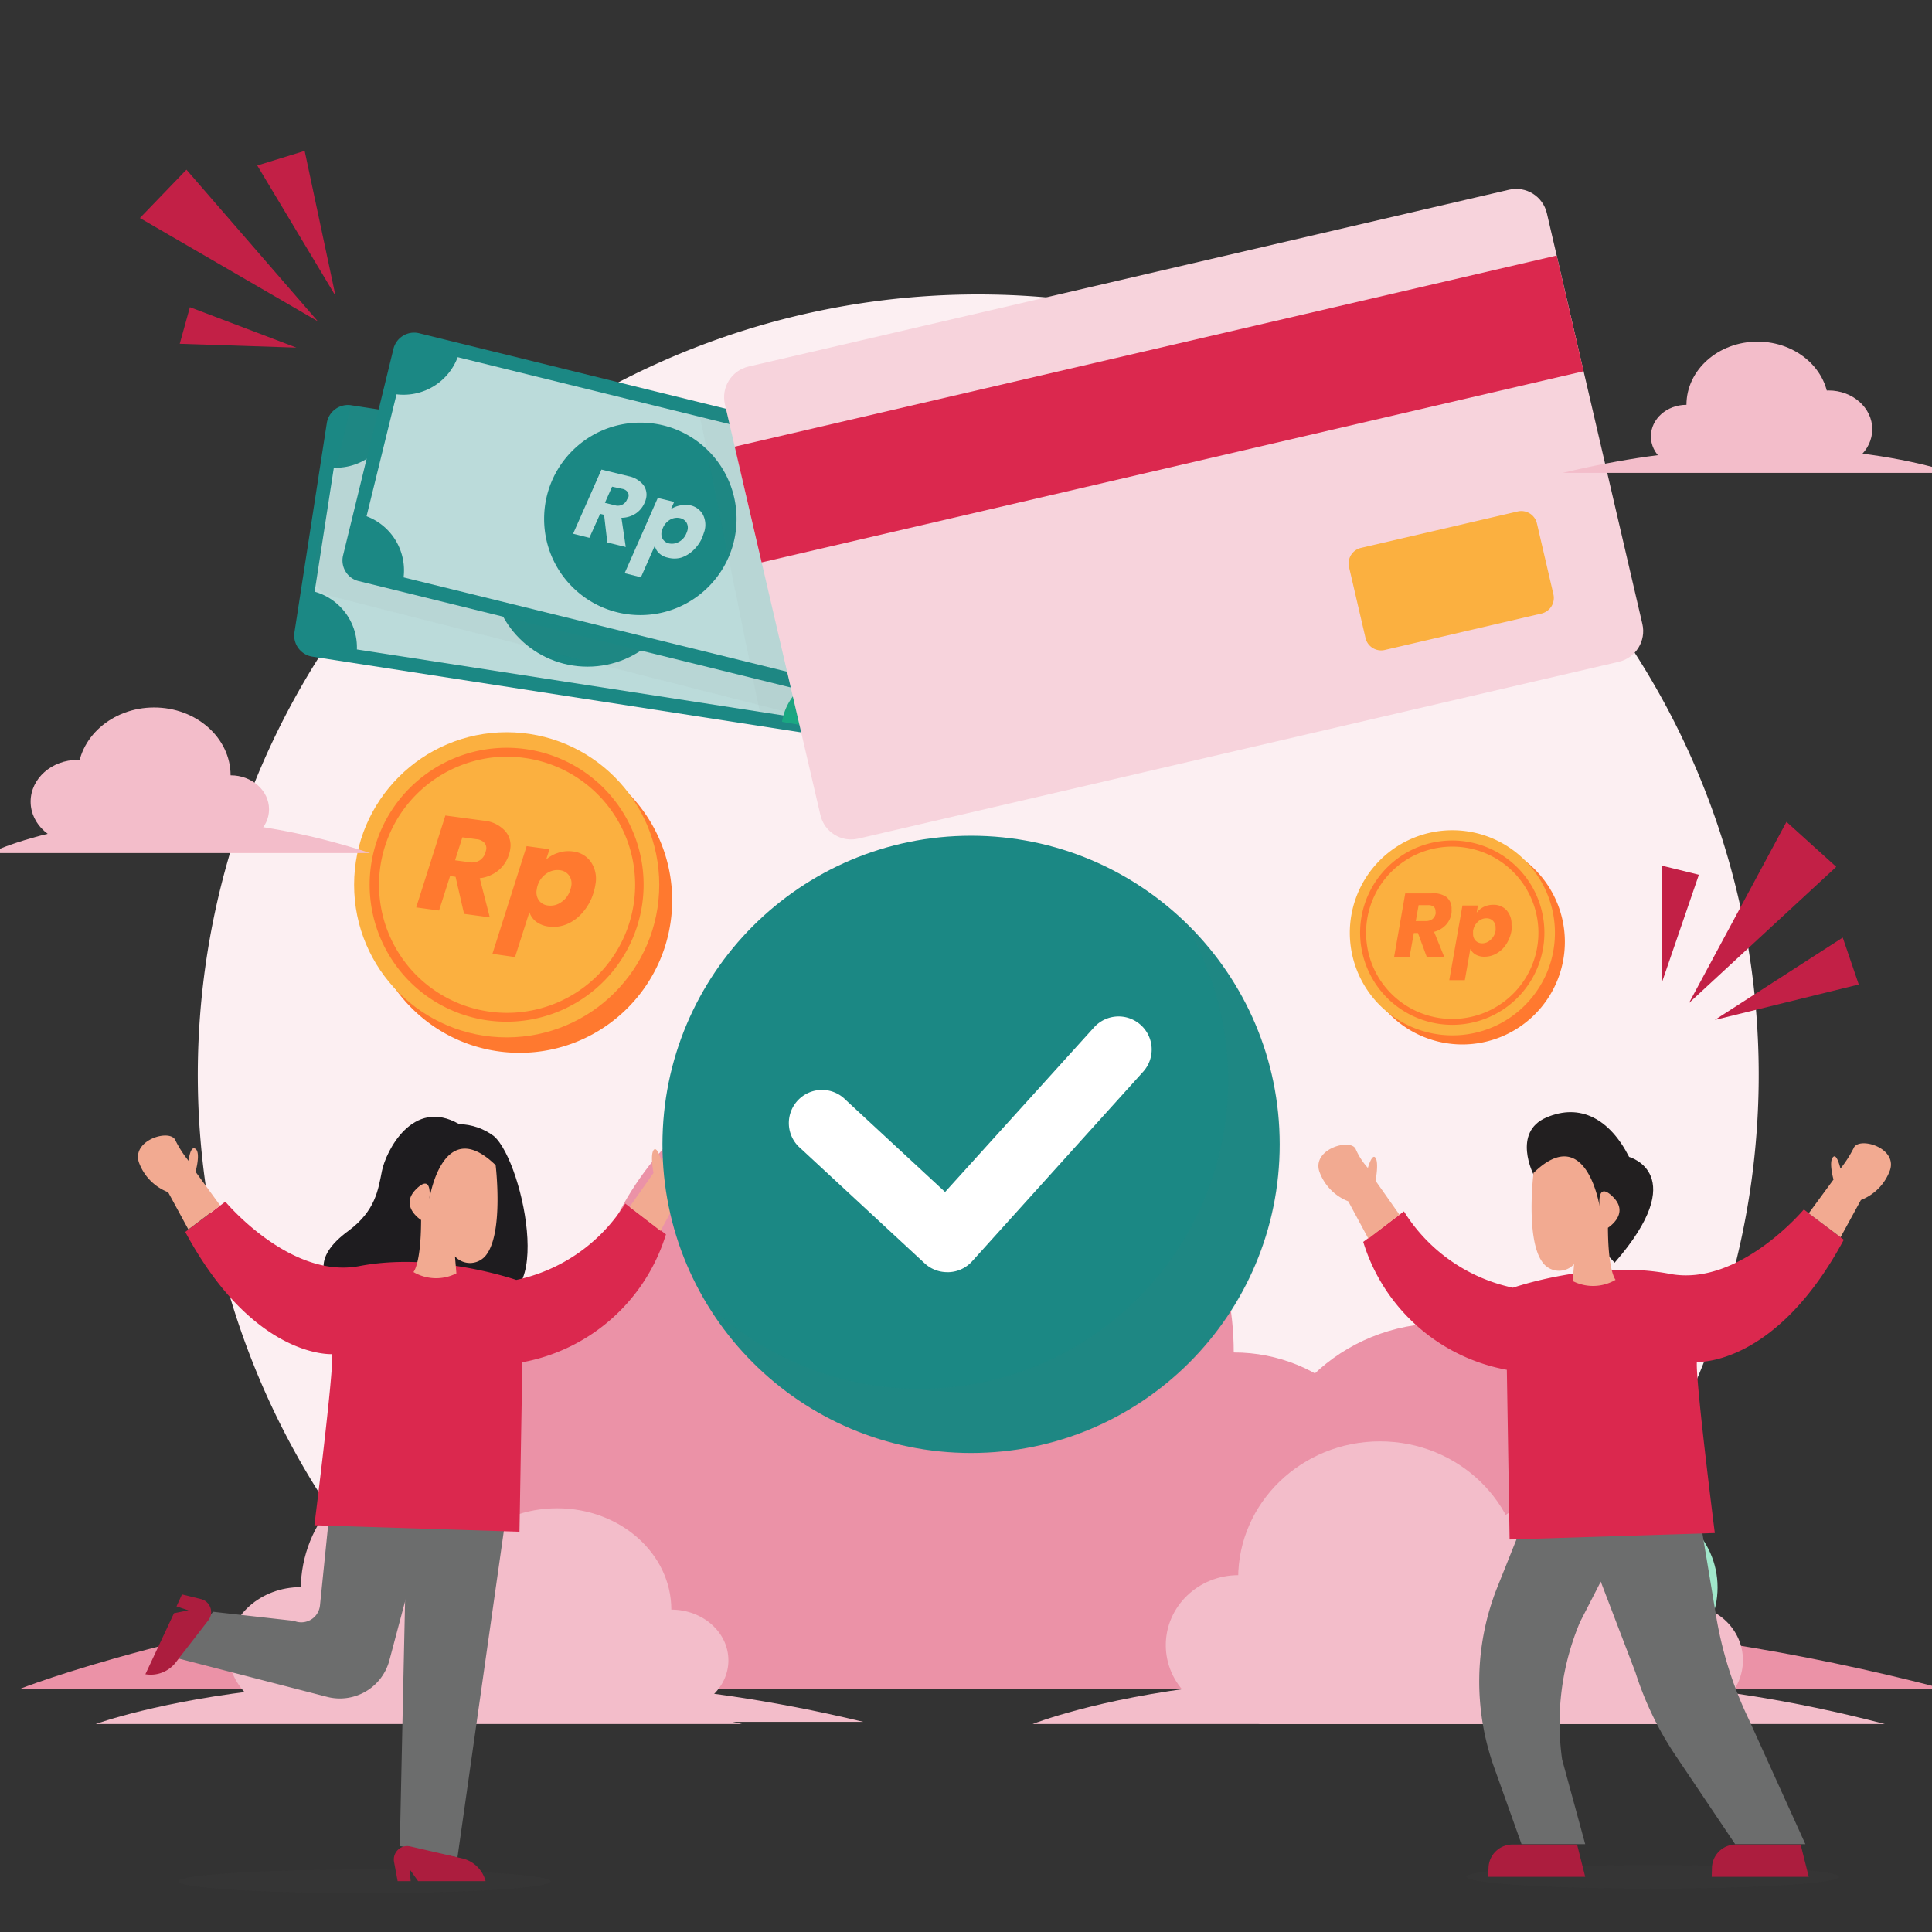 <svg xmlns="http://www.w3.org/2000/svg" xmlns:xlink="http://www.w3.org/1999/xlink" width="190" height="190" fill="none" xmlns:v="https://vecta.io/nano"><rect width="100%" height="100%" fill="#333333" stroke="none"/><g clip-path="url(#A)"><g opacity=".2"><path opacity=".2" d="M35.835 186.175c10.113 0 18.312-.517 18.312-1.154s-8.198-1.153-18.312-1.153-18.311.517-18.311 1.153 8.198 1.154 18.312 1.154z" fill="#727272"/></g><g opacity=".2"><path opacity=".2" d="M162.534 185.727c10.113 0 18.312-.516 18.312-1.153s-8.199-1.153-18.312-1.153-18.311.516-18.311 1.153 8.198 1.153 18.311 1.153z" fill="#727272"/></g><path d="M143.951 165.804a76.75 76.75 0 0 0 25.866-38.361c4.471-15.144 4.163-31.297-.882-46.259a76.75 76.75 0 0 0-27.31-37.347c-12.729-9.343-28.029-14.534-43.815-14.864a76.75 76.75 0 0 0-73.245 49.193c-5.666 14.738-6.649 30.865-2.815 46.182a76.75 76.75 0 0 0 24.241 39.408" fill="#fceff2"/><path d="M141.904 164.768c9.944 0 18.005-7.756 18.005-17.323s-8.061-17.323-18.005-17.323-18.006 7.756-18.006 17.323 8.062 17.323 18.006 17.323z" fill="#eb92a7"/><g fill="#a0e8cb"><path d="M159.909 164.769c4.972 0 9.003-3.878 9.003-8.661s-4.031-8.662-9.003-8.662-9.003 3.878-9.003 8.662 4.031 8.661 9.003 8.661zm-36.011-.013c6.11 0 11.062-4.763 11.062-10.639s-4.952-10.638-11.062-10.638-11.062 4.763-11.062 10.638 4.953 10.639 11.062 10.639z"/></g><g fill="#eb92a7"><path d="M191.259 166.11H92.547s39.188-15.534 98.712 0zm-101.843-2.389c17.626 0 31.915-13.752 31.915-30.716s-14.289-30.715-31.915-30.715S57.5 116.042 57.5 133.005s14.289 30.716 31.916 30.716z"/><path d="M121.333 163.721c8.813 0 15.958-6.876 15.958-15.358s-7.145-15.357-15.958-15.357-15.958 6.876-15.958 15.357 7.145 15.358 15.958 15.358zm-63.832 0c10.828 0 19.606-8.446 19.606-18.864s-8.778-18.865-19.606-18.865-19.606 8.446-19.606 18.865 8.778 18.864 19.606 18.864z"/><path d="M176.924 166.109H1.906s69.48-27.549 175.018 0z"/></g><g fill="#f3bdca"><path d="M41.307 168.747c6.48 0 11.733-5.538 11.733-12.369s-5.253-12.368-11.733-12.368-11.733 5.537-11.733 12.368 5.253 12.369 11.733 12.369z"/><path d="M29.573 168.747c3.932 0 7.12-2.835 7.12-6.332s-3.188-6.331-7.12-6.331-7.12 2.835-7.12 6.331 3.188 6.332 7.12 6.332z"/><path d="M72.963 169.545H9.414s25.208-9.238 63.549 0z"/><path d="M54.793 168.264c6.2 0 11.227-4.463 11.227-9.968s-5.027-9.968-11.227-9.968-11.227 4.463-11.227 9.968 5.026 9.968 11.227 9.968z"/><path d="M66.02 168.274c3.1 0 5.614-2.234 5.614-4.989s-2.513-4.99-5.614-4.99-5.614 2.234-5.614 4.99 2.513 4.989 5.614 4.989zm-22.452-.011c3.809 0 6.896-2.739 6.896-6.119s-3.087-6.12-6.896-6.12-6.896 2.74-6.896 6.12 3.087 6.119 6.896 6.119z"/><path d="M84.908 169.334H23.371s24.443-8.943 61.536 0zm50.803-.659c7.702 0 13.945-6.028 13.945-13.463s-6.243-13.463-13.945-13.463-13.945 6.028-13.945 13.463 6.243 13.463 13.945 13.463z"/><path d="M121.78 168.676c3.939 0 7.132-3.082 7.132-6.884s-3.193-6.885-7.132-6.885-7.132 3.083-7.132 6.885 3.193 6.884 7.132 6.884z"/><path d="M165.217 169.546h-63.666s25.278-10.05 63.666 0z"/><path d="M154.551 168.699c6.207 0 11.239-4.858 11.239-10.851s-5.032-10.85-11.239-10.85-11.239 4.858-11.239 10.85 5.032 10.851 11.239 10.851z"/><path d="M165.793 168.699c3.1 0 5.614-2.429 5.614-5.425s-2.514-5.425-5.614-5.425-5.613 2.429-5.613 5.425 2.513 5.425 5.613 5.425zm-22.467 0c3.809 0 6.896-2.983 6.896-6.661s-3.087-6.661-6.896-6.661-6.896 2.982-6.896 6.661 3.087 6.661 6.896 6.661z"/><path d="M185.361 169.546h-61.619s24.466-9.732 61.619 0z"/></g><path d="M150.81 115.507s-2.118-4.143 1.248-5.602 6.272.165 8.155 3.872c0 0 6.178 1.671-1.424 10.403l-7.979-8.673z" fill="#221f20"/><path d="M151.317 145.938h15.298l2.13 12.84c.573 3.544 1.651 6.988 3.201 10.226l5.602 12.357h-6.908l-5.884-8.756a32.1 32.1 0 0 1-3.919-8.131l-3.413-8.933-2.036 3.966a25.62 25.62 0 0 0-1.765 13.522l2.271 8.332h-6.26l-2.731-7.649c-2.007-5.684-1.899-11.901.306-17.512l4.108-10.262z" fill="#6c6d6d"/><path d="M148.459 151.399l20.183-.635s-1.907-15.005-1.766-16.829c0 0 7.732.494 14.452-12.015l-3.931-2.978s-6.39 7.638-13.192 6.332c-7.438-1.424-15.416 1.365-15.416 1.365a16.7 16.7 0 0 1-6.127-2.66c-1.842-1.29-3.405-2.939-4.594-4.848l-4.002 3.001c.975 3.19 2.808 6.05 5.298 8.269s5.543 3.71 8.824 4.311l.271 16.687z" fill="#db284e"/><g fill="#ac1d3e"><path d="M146.34 184.575h9.556l-.801-3.178h-6.354c-.625 0-1.223.248-1.665.69a2.35 2.35 0 0 0-.689 1.664l-.047.824zm21.996 0h9.544l-.8-3.178h-6.367a2.35 2.35 0 0 0-2.354 2.354l-.023.824z"/></g><g fill="#f2aa91"><path d="M177.879 119.319l2.436-3.319s-.53-1.859 0-2.247c.353-.271.682 1.177.682 1.177a11.8 11.8 0 0 0 1.295-2.013c.459-1.177 4.284-.094 3.589 2.13a4.93 4.93 0 0 1-1.111 1.797c-.496.512-1.096.911-1.76 1.169l-2.001 3.66-3.13-2.354zm-40.249.141l-2.353-3.342s.341-1.742 0-2.248-.754.989-.754.989a6.8 6.8 0 0 1-1.176-1.801c-.389-1.176-4.284-.117-3.613 2.107.231.674.607 1.29 1.101 1.804s1.094.915 1.758 1.173l1.977 3.672 3.06-2.354zm13.181-4.108s-.788 6.414.847 8.732a2 2 0 0 0 .655.616c.263.153.556.245.859.267a2 2 0 0 0 .889-.136 2.01 2.01 0 0 0 .74-.511l-.142 1.659c.658.337 1.389.504 2.128.483a4.38 4.38 0 0 0 2.097-.601s-.73-.741-.753-5.119c0 0 2.177-1.353.506-3.024s-1.318.965-1.318.965-1.306-8.403-6.508-3.331z"/></g><path d="M48.569 111.728c-.986-.74-2.18-1.152-3.413-1.177-4.59-2.66-7.214 2.718-7.591 4.59s-.636 3.918-3.272 5.884c-7.626 5.554 4.813 8.814 4.813 8.814 1.424-5.543 8.167-3.53 7.744-3.024 8.073 4.072 4.731-12.486 1.718-15.087z" fill="#1e1c1f"/><g fill="#6c6d6d"><path d="M32.504 147.703h9.932l-4.142 15.581c-.34 1.287-1.176 2.388-2.325 3.06s-2.517.863-3.806.53l-14.604-3.766 3.389-4.602 7.967.895c.267.112.557.159.846.139a1.85 1.85 0 0 0 1.431-.857c.154-.246.249-.524.277-.812l1.036-10.168z"/><path d="M40.046 147.703h9.909l-4.966 34.964-5.672-1.118.73-33.846z"/></g><path d="M51.088 150.634l-20.171-.636s1.895-15.004 1.754-16.828c0 0-7.72.494-14.451-12.016l3.942-2.977s6.378 7.649 13.192 6.331c7.426-1.424 15.416 1.365 15.416 1.365a16.72 16.72 0 0 0 6.126-2.661c1.842-1.29 3.405-2.939 4.595-4.847l4.001 3.025a18.22 18.22 0 0 1-5.301 8.266c-2.49 2.218-5.542 3.71-8.821 4.314l-.282 16.664z" fill="#db284e"/><g fill="#f2aa91"><path d="M21.654 118.553l-2.424-3.318s.53-1.86 0-2.248-.683 1.177-.683 1.177a11.05 11.05 0 0 1-1.295-2.012c-.459-1.177-4.284-.083-3.601 2.13.238.673.619 1.287 1.117 1.798s1.101.91 1.767 1.167l1.989 3.66 3.13-2.354zm40.26.142l2.354-3.342s-.341-1.742 0-2.236.753.976.753.976c.486-.533.883-1.141 1.177-1.8.377-1.177 4.284-.118 3.601 2.106a4.88 4.88 0 0 1-2.86 2.978l-1.977 3.671-3.048-2.353zm-13.17-4.107s.777 6.414-.859 8.732a2.01 2.01 0 0 1-.655.616c-.262.153-.556.244-.859.267a2 2 0 0 1-.889-.136 1.99 1.99 0 0 1-.739-.512l.141 1.671c-.658.335-1.391.499-2.129.476a4.41 4.41 0 0 1-2.096-.605s.741-.741.753-5.119c0 0-2.165-1.354-.494-3.025s1.306.977 1.306.977 1.306-8.414 6.52-3.342z"/></g><g fill="#ac1d3e"><path d="M19.769 157.26l-1.871-.459-.541 1.177 1.177.388-1.424.282-2.813 6.002a3.12 3.12 0 0 0 1.664-.17c.529-.208.991-.556 1.337-1.007l3.201-4.142a1.32 1.32 0 0 0 .191-1.231c-.072-.205-.194-.389-.355-.536a1.32 1.32 0 0 0-.566-.304zm18.983 25.843l.353 1.894h1.283l-.106-1.177.836 1.177h6.637c-.146-.555-.444-1.06-.859-1.456a3.1 3.1 0 0 0-1.495-.791l-5.107-1.177a1.31 1.31 0 0 0-.631.035c-.204.062-.391.174-.542.324a1.32 1.32 0 0 0-.369 1.171z"/></g><g fill="#c22046"><path d="M31.257 31.597L13.758 21.441l4.578-4.754 12.922 14.911zm1.74-2.494l-7.696-12.827 4.66-1.436 3.036 14.263zm-3.847 5.084l-11.474-.377 1-3.601 10.474 3.978zm136.948 64.454l9.591-17.817 4.895 4.425-14.486 13.392zm2.543 1.661l12.58-8.097 1.577 4.613-14.157 3.484zm-5.203-3.683V85.133l3.636.894-3.636 10.592z"/></g><path d="M143.808 102.714a10.09 10.09 0 0 0 10.086-10.086 10.09 10.09 0 0 0-10.086-10.085 10.09 10.09 0 0 0-10.085 10.085 10.09 10.09 0 0 0 10.085 10.086z" fill="#ff792f"/><path d="M142.832 101.82c5.57 0 10.085-4.515 10.085-10.085a10.09 10.09 0 0 0-10.085-10.085 10.09 10.09 0 0 0-10.086 10.085 10.09 10.09 0 0 0 10.086 10.085z" fill="#fbb040"/><g fill="#ff792f"><path d="M142.831 100.783c-1.793.003-3.547-.527-5.039-1.522a9.06 9.06 0 0 1-3.342-4.066c-.687-1.656-.868-3.479-.519-5.238a9.07 9.07 0 0 1 7.123-7.124c1.758-.35 3.582-.169 5.239.519s3.071 1.851 4.066 3.343 1.524 3.246 1.522 5.039c-.003 2.399-.958 4.699-2.654 6.396a9.06 9.06 0 0 1-6.396 2.654zm0-17.523a8.47 8.47 0 0 0-7.836 5.222c-.644 1.548-.813 3.252-.487 4.897a8.47 8.47 0 0 0 11.551 6.183c1.549-.641 2.873-1.727 3.805-3.121a8.48 8.48 0 0 0 1.429-4.709c0-2.245-.892-4.399-2.478-5.987s-3.739-2.483-5.984-2.486zm-.587 4.955a1.42 1.42 0 0 1 .393.528 1.41 1.41 0 0 1 .113.648 1.98 1.98 0 0 1 0 .377 2.17 2.17 0 0 1-.541 1.177c-.318.34-.726.581-1.177.694l1 2.471h-1.718l-.871-2.354h-.4l-.423 2.354h-1.518l1.094-6.249h2.566a2.2 2.2 0 0 1 1.482.353zm-1.071 1.4c.005-.083-.009-.166-.039-.243a.58.58 0 0 0-.137-.204.89.89 0 0 0-.541-.153h-.942l-.282 1.565h.988c.236.01.468-.061.659-.2.17-.149.283-.353.318-.577a1.49 1.49 0 0 0-.024-.188zm4.732-.422a2.11 2.11 0 0 1 .953-.212c.241-.009.481.034.705.125a1.7 1.7 0 0 1 .59.404 1.98 1.98 0 0 1 .494 1.424 3.61 3.61 0 0 1 0 .588 3.52 3.52 0 0 1-.53 1.353 2.72 2.72 0 0 1-.941.894c-.358.207-.764.317-1.177.318a1.72 1.72 0 0 1-.883-.212 1.29 1.29 0 0 1-.517-.553l-.542 3.072h-1.53l1.295-7.343h1.518l-.118.706a2.02 2.02 0 0 1 .683-.565zm1.177 2.059c.008-.127-.011-.255-.056-.375a.93.93 0 0 0-.203-.32.87.87 0 0 0-.647-.247c-.308-.002-.603.116-.824.329a1.52 1.52 0 0 0-.483.894c-.005.098-.005.196 0 .294-.007.125.011.249.053.367a.93.93 0 0 0 .194.316.9.9 0 0 0 .298.195.91.91 0 0 0 .35.064c.308-.001.604-.124.823-.341a1.49 1.49 0 0 0 .495-.906 2.45 2.45 0 0 0 0-.271zm-95.984 12.285c8.287 0 15.005-6.717 15.005-15.004a15.01 15.01 0 0 0-15.005-15.005c-8.287 0-15.004 6.718-15.004 15.005s6.718 15.004 15.005 15.004z"/></g><path d="M49.829 102.02c8.287 0 15.005-6.718 15.005-15.005s-6.718-15.005-15.005-15.005-15.005 6.718-15.005 15.005 6.718 15.005 15.005 15.005z" fill="#fbb040"/><g fill="#ff792f"><path d="M49.839 100.478a13.46 13.46 0 0 1-12.779-9.156 13.46 13.46 0 0 1 4.612-15.028c2.119-1.615 4.669-2.565 7.327-2.729a13.46 13.46 0 0 1 12.931 7.531 13.46 13.46 0 0 1 1.242 7.72c-.438 3.227-2.03 6.186-4.481 8.33s-5.596 3.327-8.852 3.332zm0-26.067c-3.043.015-5.978 1.128-8.266 3.134a12.63 12.63 0 0 0-4.185 7.787 12.59 12.59 0 0 0 13.28 14.248c2.487-.158 4.871-1.051 6.851-2.565a12.59 12.59 0 0 0 .654-19.466 12.59 12.59 0 0 0-6.663-3.02c-.566-.074-1.136-.114-1.706-.118h.035zm-.177 7.297a2.11 2.11 0 0 1 .518 1.777 2.65 2.65 0 0 1-.13.565 3.34 3.34 0 0 1-1.012 1.53 3.53 3.53 0 0 1-1.859.788l.989 3.848-2.53-.341-.836-3.648-.541-.071-1.083 3.389-2.248-.306 2.871-9.038 3.766.506a3.22 3.22 0 0 1 2.095 1zm-1.848 1.848a.8.8 0 0 0-.188-.682c-.204-.204-.477-.325-.765-.341l-1.389-.188-.718 2.26 1.389.188a1.45 1.45 0 0 0 1.024-.177c.284-.182.489-.463.577-.788l.071-.271zm7.037.329c.468-.164.968-.217 1.459-.153a2.49 2.49 0 0 1 1.014.32 2.48 2.48 0 0 1 .787.715 2.93 2.93 0 0 1 .447 2.201 5.26 5.26 0 0 1-.2.859 5.12 5.12 0 0 1-1.036 1.883c-.424.513-.965.916-1.577 1.177a3.42 3.42 0 0 1-1.777.235 2.6 2.6 0 0 1-1.247-.483c-.307-.238-.536-.562-.659-.93l-1.412 4.413-2.224-.318 3.366-10.591 2.248.306-.33 1.012c.332-.292.721-.512 1.142-.647zm1.33 3.26c.038-.185.036-.376-.004-.56a1.35 1.35 0 0 0-.231-.511 1.27 1.27 0 0 0-.894-.494 1.86 1.86 0 0 0-1.294.318 2.23 2.23 0 0 0-.883 1.177 2.14 2.14 0 0 0-.094.424 1.38 1.38 0 0 0 .224 1.059 1.27 1.27 0 0 0 .894.494 1.81 1.81 0 0 0 1.294-.329 2.19 2.19 0 0 0 .894-1.236 1.78 1.78 0 0 0 .094-.341z"/></g><path d="M84.745 48.307l-50.322-7.79c-.771-.119-1.492.409-1.612 1.179l-3.187 20.585c-.119.771.409 1.492 1.179 1.612l50.322 7.79c.771.119 1.492-.409 1.612-1.18l3.187-20.585c.119-.771-.409-1.492-1.18-1.612z" fill="#bbdbda"/><g fill="#1b8884"><path d="M81.38 72.375a1.5 1.5 0 0 1-.329 0l-50.357-7.802c-.539-.09-1.022-.386-1.347-.825s-.467-.987-.395-1.529l3.189-20.618c.087-.541.382-1.027.821-1.354s.989-.471 1.532-.399l50.415 7.791c.54.087 1.025.382 1.35.822s.466.99.391 1.532l-3.248 20.618a2.06 2.06 0 0 1-.847 1.353c-.339.257-.751.401-1.177.412zM34.2 41.189c-.153-.002-.302.048-.424.141a.66.66 0 0 0-.294.471l-3.189 20.595a.73.73 0 0 0 .612.824l50.333 7.791c.094.017.191.014.284-.008s.181-.064.257-.121.142-.129.191-.212.08-.175.091-.27l3.189-20.583c.015-.095.011-.192-.011-.286a.73.73 0 0 0-.331-.453.73.73 0 0 0-.269-.097l-50.333-7.791H34.2z"/><path d="M32.152 45.933c1.485.231 3.001-.134 4.217-1.016s2.036-2.209 2.279-3.691l-5.625-.871-.871 5.578z"/></g><g fill="#17aa83"><path d="M80.533 47.661a5.69 5.69 0 0 0 1.016 4.217 5.7 5.7 0 0 0 3.691 2.279l.871-5.625-5.578-.871zm2.869 18.619a5.69 5.69 0 0 0-4.217 1.016 5.7 5.7 0 0 0-2.279 3.691l5.649.977.847-5.684z"/></g><g fill="#1b8884"><path d="M35.035 64.549c.231-1.485-.134-3.001-1.016-4.217s-2.208-2.036-3.691-2.279l-.918 5.672 5.625.824z"/><use xlink:href="#B"/></g><g fill="#a0e8cb"><path d="M57.84 52.781c.155.178.268.39.329.618a1.55 1.55 0 0 1 .024.7c-.023.135-.054.269-.094.4a2.43 2.43 0 0 1-.777 1.106 2.5 2.5 0 0 1-1.365.553l.671 2.824-1.848-.282-.553-2.683-.388-.059-.847 2.46-1.636-.247 2.224-6.531 2.754.424a2.42 2.42 0 0 1 1.506.718zm-1.412 1.33a.59.59 0 0 0-.13-.506.83.83 0 0 0-.553-.247l-1.012-.165-.553 1.636 1.012.165c.257.057.526.015.753-.118a1.08 1.08 0 0 0 .435-.565l.047-.2zm5.143.341c.343-.107.706-.131 1.059-.071a1.8 1.8 0 0 1 .739.244c.226.134.419.316.567.533a2.2 2.2 0 0 1 .294 1.612 4.07 4.07 0 0 1-.953 1.989c-.322.36-.726.639-1.177.812a2.51 2.51 0 0 1-1.306.141 1.76 1.76 0 0 1-.906-.377 1.46 1.46 0 0 1-.471-.671l-1.094 3.201-1.659-.259 2.613-7.661 1.636.247-.259.741a2.25 2.25 0 0 1 .918-.483zm.918 2.354a1.05 1.05 0 0 0 .003-.41c-.026-.136-.079-.264-.156-.379a1.01 1.01 0 0 0-.647-.377 1.34 1.34 0 0 0-.953.224 1.66 1.66 0 0 0-.659.883 1.71 1.71 0 0 0-.082.306.99.99 0 0 0 .2.788.94.94 0 0 0 .647.377 1.34 1.34 0 0 0 .953-.224c.32-.206.558-.519.671-.883a1.52 1.52 0 0 0 .082-.259l-.059-.047z"/></g><g opacity=".2"><path opacity=".2" d="M34.504 39.895l-3.672 15.793a2.47 2.47 0 0 0 1.8 2.966l46.708 11.874 4.907-23.913-49.745-6.72z" fill="#727272"/></g><path d="M90.498 45.627L41.051 33.463a1.41 1.41 0 0 0-1.709 1.034l-4.976 20.227c-.186.757.277 1.522 1.034 1.709l49.447 12.164c.757.186 1.522-.277 1.709-1.034l4.976-20.227c.186-.757-.277-1.522-1.034-1.709z" fill="#bbdbda"/><g fill="#1b8884"><path d="M85.202 69.314c-.168.017-.338.017-.506 0L35.269 57.146a2.05 2.05 0 0 1-1.283-.941c-.144-.236-.24-.497-.282-.77s-.031-.551.035-.819l4.955-20.312c.134-.538.475-1.001.949-1.288s1.043-.374 1.581-.242l49.427 12.169c.266.063.516.179.737.341a2.05 2.05 0 0 1 .546.6 2.08 2.08 0 0 1 .247 1.589l-4.919 20.253c-.063.266-.179.516-.341.737a2.05 2.05 0 0 1-.6.546c-.336.205-.724.311-1.118.306zM40.718 34.104a.73.73 0 0 0-.706.553l-4.978 20.23c-.044.188-.015.386.082.553.105.164.27.282.459.329l49.427 12.157c.093.025.19.03.285.016s.186-.048.268-.098.154-.113.211-.19.097-.164.119-.257l4.978-20.23c.045-.188.015-.386-.082-.553-.105-.164-.269-.282-.459-.329L40.895 34.115l-.176-.012z"/><path d="M38.328 38.659c1.467.358 3.016.12 4.307-.664s2.218-2.047 2.577-3.514l-5.531-1.353-1.353 5.531z"/></g><g fill="#17aa83"><path d="M86.369 44.603a5.71 5.71 0 0 0-.102 2.221 5.68 5.68 0 0 0 .756 2.09c.387.64.896 1.198 1.499 1.642a5.7 5.7 0 0 0 2.013.943l1.365-5.531-5.531-1.365zm1.234 18.805a5.68 5.68 0 0 0-2.218-.101c-.738.113-1.448.369-2.088.756a5.68 5.68 0 0 0-1.639 1.499 5.66 5.66 0 0 0-.939 2.012l5.531 1.353 1.353-5.519z"/></g><g fill="#1b8884"><path d="M39.566 57.454a5.68 5.68 0 0 0 .101-2.218c-.113-.738-.369-1.448-.756-2.088a5.68 5.68 0 0 0-3.511-2.579l-1.353 5.519 5.519 1.365zm23.407 3.035c5.226 0 9.462-4.236 9.462-9.462s-4.236-9.462-9.462-9.462-9.462 4.236-9.462 9.462 4.236 9.462 9.462 9.462z"/></g><g fill="#bbdbda"><path d="M63.291 47.72c.134.193.224.413.265.645a1.61 1.61 0 0 1-.03.697 2 2 0 0 1-.141.4c-.183.419-.481.778-.859 1.036a2.6 2.6 0 0 1-1.412.424l.424 2.871-1.812-.447-.318-2.718-.388-.094-1.059 2.354-1.6-.4 2.789-6.308 2.695.659a2.48 2.48 0 0 1 1.447.883zm-1.495 1.177a.6.6 0 0 0-.082-.518c-.131-.166-.32-.276-.53-.306l-.989-.212-.706 1.589 1 .247c.233.067.482.045.7-.062a.97.97 0 0 0 .477-.515l.129-.224zm5.094.812a2.34 2.34 0 0 1 1.059 0 1.86 1.86 0 0 1 1.177.894 2.21 2.21 0 0 1 .153 1.624l-.212.624c-.21.486-.519.922-.906 1.283a3.12 3.12 0 0 1-1.177.706 2.46 2.46 0 0 1-1.306 0c-.327-.063-.629-.219-.871-.447-.205-.194-.348-.443-.412-.718L63.03 56.77l-1.601-.4 3.26-7.402 1.612.388-.318.718a2.35 2.35 0 0 1 .906-.365zm.706 2.483a1.01 1.01 0 0 0 .042-.409c-.014-.138-.056-.271-.124-.392a.98.98 0 0 0-.624-.435 1.36 1.36 0 0 0-.953.13 1.7 1.7 0 0 0-.741.824 2.38 2.38 0 0 0-.106.306.99.99 0 0 0 .082.788c.067.11.156.206.261.28a.95.95 0 0 0 .351.155 1.4 1.4 0 0 0 .965-.141 1.6 1.6 0 0 0 .741-.824 2.2 2.2 0 0 0 .106-.282z"/></g><g opacity=".2"><path opacity=".2" d="M68.539 39.542L75 71.399l7.332 1.2-8.85-31.857-4.943-1.2z" fill="#727272"/></g><path d="M148.409 18.657L73.605 36.051c-1.665.387-2.701 2.051-2.314 3.716l9.392 40.394c.387 1.665 2.051 2.701 3.716 2.314l74.804-17.394c1.665-.387 2.701-2.051 2.314-3.716l-9.393-40.394c-.387-1.665-2.05-2.701-3.715-2.314z" fill="#f7d3dc"/><path d="M153.087 25.13L72.254 43.926l2.647 11.382 80.834-18.796-2.647-11.382z" fill="#db284e"/><path d="M149.254 50.298l-15.406 3.582c-.848.197-1.376 1.045-1.178 1.893l1.62 6.969c.197.848 1.045 1.376 1.893 1.179l15.406-3.582a1.58 1.58 0 0 0 1.179-1.893l-1.621-6.969c-.197-.848-1.045-1.376-1.893-1.179z" fill="#fbb040"/><path d="M95.499 142.891c16.762 0 30.35-13.588 30.35-30.35S112.261 82.19 95.499 82.19s-30.351 13.588-30.351 30.351 13.588 30.35 30.351 30.35z" fill="#1b8884"/><g opacity=".2"><path opacity=".2" d="M116.424 90.568a30.34 30.34 0 0 1 3.898 20.976c-1.283 7.233-5.146 13.755-10.874 18.355a30.34 30.34 0 0 1-39.909-1.672c2.229 3.717 5.229 6.914 8.797 9.375a30.35 30.35 0 0 0 24.737 4.424 30.34 30.34 0 0 0 11.501-5.746c3.379-2.714 6.138-6.121 8.091-9.991a30.37 30.37 0 0 0 3.229-12.444 30.36 30.36 0 0 0-2.213-12.664c-1.633-4.015-4.108-7.634-7.257-10.613z" fill="#727272"/></g><path d="M93.144 125.109a3.26 3.26 0 0 1-2.212-.87L78.74 112.941a3.26 3.26 0 0 1-.813-1.028c-.199-.393-.315-.824-.343-1.264a3.26 3.26 0 0 1 .862-2.418c.3-.324.662-.583 1.065-.763a3.28 3.28 0 0 1 1.279-.282c.441-.006.879.077 1.287.245a3.26 3.26 0 0 1 1.087.732l9.779 9.062 14.652-16.194c.579-.639 1.388-1.023 2.25-1.066a3.25 3.25 0 0 1 2.345.837c.64.579 1.024 1.388 1.067 2.25s-.258 1.706-.837 2.346l-16.817 18.641a3.25 3.25 0 0 1-1.028.763 3.23 3.23 0 0 1-1.243.307h-.188z" fill="#fff"/><g fill="#f3bdca"><path d="M15.157 82.944c4.153 0 7.52-2.993 7.52-6.684s-3.367-6.684-7.52-6.684-7.52 2.993-7.52 6.684 3.367 6.684 7.52 6.684z"/><path d="M22.692 82.932c2.08 0 3.766-1.496 3.766-3.342s-1.686-3.342-3.766-3.342-3.766 1.496-3.766 3.342 1.686 3.342 3.766 3.342zm-15.055.011c2.554 0 4.625-1.839 4.625-4.107s-2.071-4.107-4.625-4.107-4.625 1.839-4.625 4.107 2.071 4.107 4.625 4.107z"/><path d="M36.411 83.896H-1s14.852-7.367 37.411 0zm136.431-37.869c3.861 0 6.99-2.782 6.99-6.214s-3.129-6.214-6.99-6.214-6.99 2.782-6.99 6.214 3.129 6.214 6.99 6.214z"/><path d="M165.851 46.026c1.93 0 3.495-1.391 3.495-3.107s-1.565-3.107-3.495-3.107-3.496 1.391-3.496 3.107 1.565 3.107 3.496 3.107zm13.98 0c2.372 0 4.295-1.707 4.295-3.813s-1.923-3.813-4.295-3.813-4.296 1.707-4.296 3.813 1.923 3.813 4.296 3.813z"/><path d="M153.672 46.508h38.329s-15.216-5.566-38.329 0z"/></g></g><defs><clipPath id="A"><path fill="#fff" transform="translate(-1 -1)" d="M0 0h193v193H0z"/></clipPath><path id="B" d="M57.782 65.562c5.226 0 9.462-4.236 9.462-9.462s-4.236-9.462-9.462-9.462-9.462 4.236-9.462 9.462 4.236 9.462 9.462 9.462z"/></defs></svg>